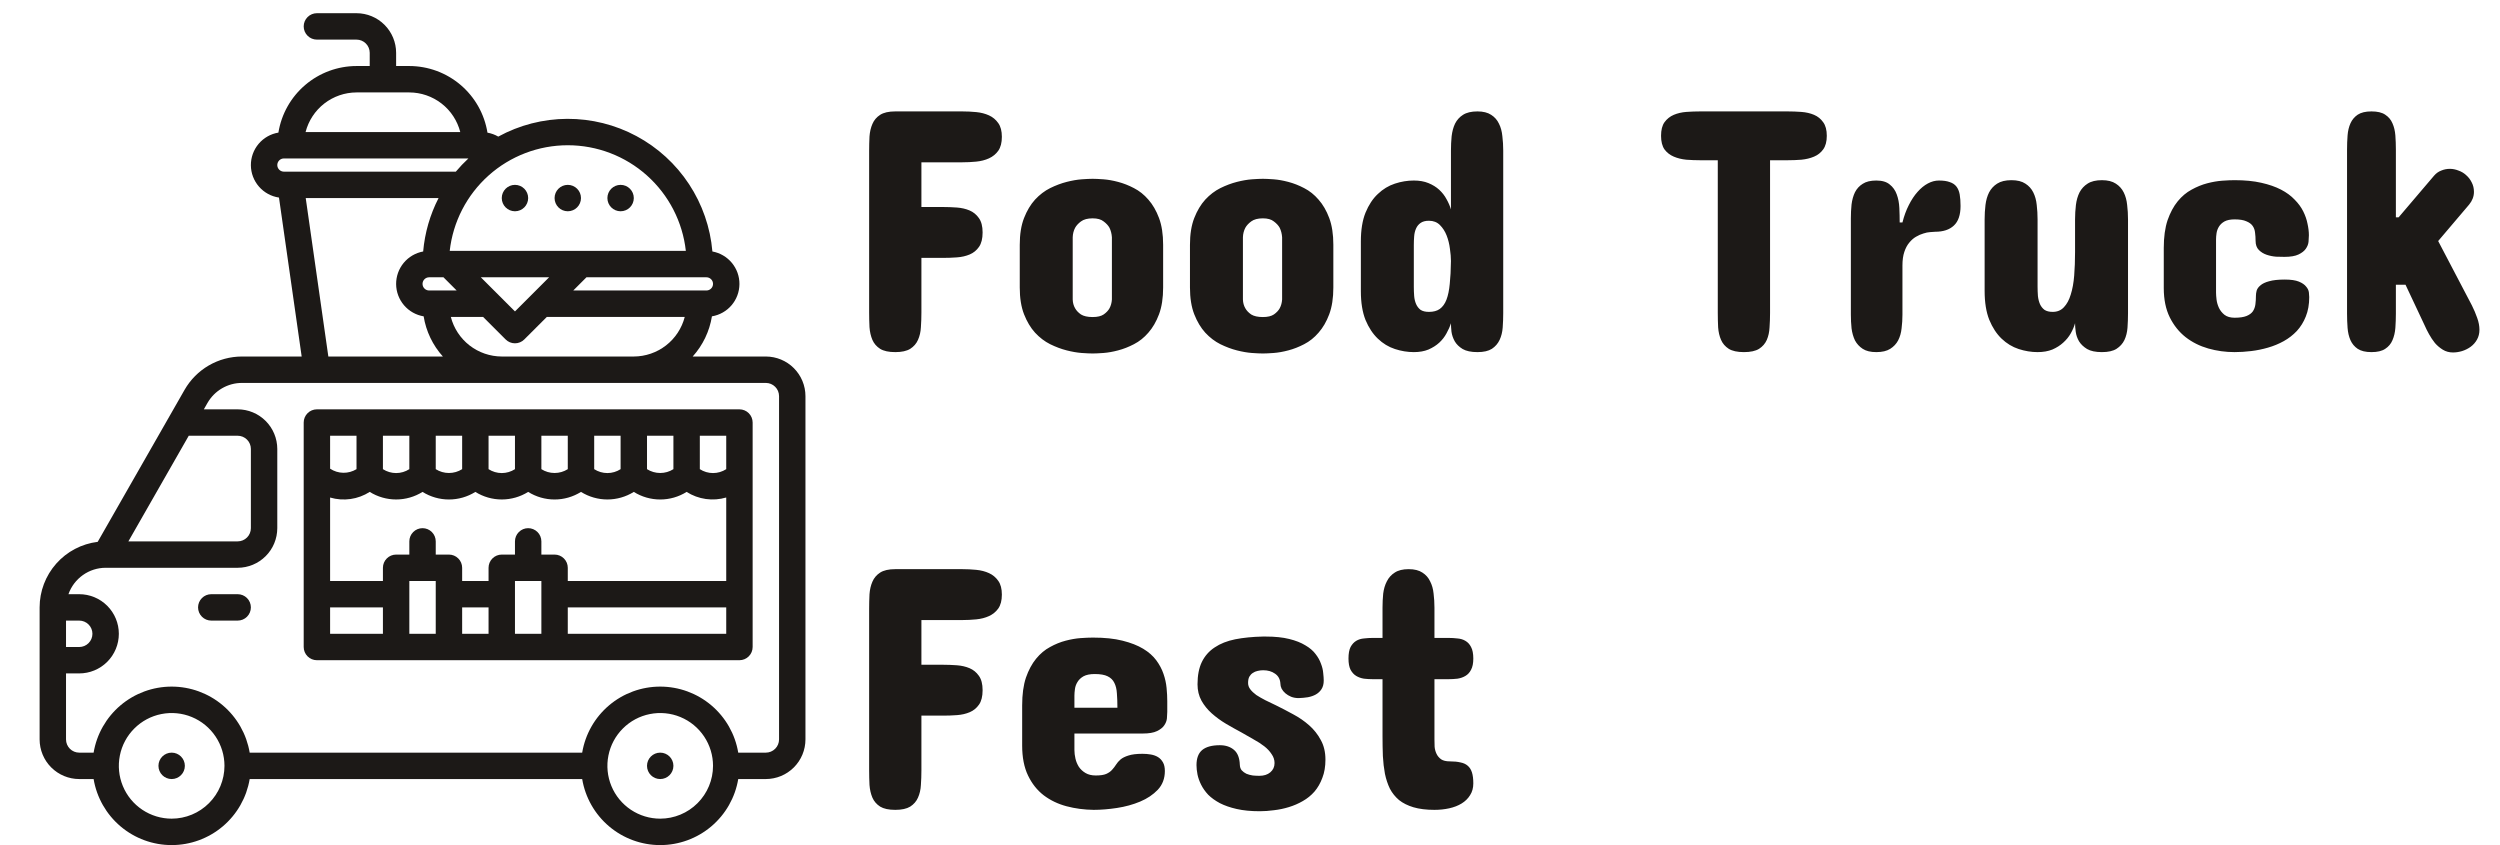 <svg width="142" height="48" viewBox="0 0 142 48" fill="none" xmlns="http://www.w3.org/2000/svg">
<g clip-path="url(#clip0_6_43)">
<path d="M43.5 20.25H39.345C39.921 19.61 40.3 18.818 40.438 17.968C40.872 17.896 41.267 17.673 41.553 17.338C41.839 17.003 41.997 16.578 42 16.138C42.004 15.697 41.851 15.27 41.57 14.931C41.289 14.592 40.897 14.363 40.464 14.284C40.347 12.919 39.891 11.605 39.137 10.46C38.384 9.315 37.357 8.377 36.149 7.729C34.942 7.081 33.592 6.745 32.221 6.75C30.851 6.755 29.504 7.102 28.301 7.759C28.112 7.649 27.904 7.573 27.688 7.535C27.518 6.48 26.978 5.52 26.165 4.827C25.352 4.133 24.319 3.752 23.25 3.75H22.5V3C22.499 2.403 22.262 1.832 21.84 1.41C21.419 0.988 20.846 0.751 20.25 0.75H18C17.801 0.75 17.61 0.829 17.47 0.97C17.329 1.11 17.25 1.301 17.25 1.5C17.25 1.699 17.329 1.89 17.47 2.03C17.61 2.171 17.801 2.25 18 2.25H20.25C20.449 2.25 20.639 2.329 20.78 2.47C20.921 2.611 21 2.801 21 3V3.75H20.25C19.182 3.752 18.15 4.133 17.337 4.826C16.524 5.519 15.984 6.477 15.813 7.532C15.374 7.604 14.975 7.832 14.688 8.172C14.402 8.513 14.246 8.945 14.25 9.391C14.254 9.836 14.417 10.265 14.71 10.601C15.002 10.937 15.405 11.157 15.846 11.222L17.135 20.25H13.741C13.08 20.251 12.431 20.426 11.859 20.758C11.288 21.09 10.814 21.567 10.485 22.14L5.549 30.777C4.64 30.888 3.802 31.328 3.195 32.014C2.587 32.7 2.251 33.584 2.25 34.5V42C2.251 42.596 2.488 43.169 2.91 43.59C3.332 44.012 3.903 44.249 4.5 44.25H5.317C5.493 45.298 6.035 46.251 6.847 46.938C7.658 47.624 8.687 48.001 9.75 48.001C10.813 48.001 11.842 47.624 12.653 46.938C13.465 46.251 14.007 45.298 14.182 44.25H33.068C33.243 45.298 33.785 46.251 34.597 46.938C35.408 47.624 36.437 48.001 37.5 48.001C38.563 48.001 39.592 47.624 40.403 46.938C41.215 46.251 41.757 45.298 41.932 44.25H43.5C44.096 44.249 44.669 44.012 45.09 43.59C45.512 43.169 45.749 42.596 45.75 42V22.5C45.749 21.904 45.512 21.332 45.09 20.91C44.669 20.488 44.096 20.251 43.5 20.25ZM25.607 18H27.439L28.72 19.28C28.789 19.35 28.872 19.405 28.963 19.443C29.054 19.481 29.151 19.5 29.25 19.5C29.349 19.5 29.446 19.481 29.537 19.443C29.628 19.405 29.711 19.35 29.78 19.28L31.061 18H38.894C38.728 18.642 38.355 19.212 37.831 19.619C37.307 20.026 36.663 20.248 36 20.25H28.5C27.837 20.248 27.193 20.026 26.669 19.619C26.145 19.212 25.772 18.642 25.607 18ZM24.375 15.75H25.189L25.939 16.5H24.375C24.276 16.5 24.18 16.46 24.11 16.39C24.04 16.32 24 16.224 24 16.125C24 16.026 24.04 15.93 24.11 15.86C24.18 15.79 24.276 15.75 24.375 15.75ZM29.25 17.689L27.311 15.75H31.189L29.25 17.689ZM40.125 16.5H32.561L33.311 15.75H40.125C40.224 15.75 40.32 15.79 40.39 15.86C40.461 15.93 40.5 16.026 40.5 16.125C40.5 16.224 40.461 16.32 40.39 16.39C40.32 16.46 40.224 16.5 40.125 16.5ZM38.956 14.25H25.544C25.728 12.6 26.514 11.076 27.751 9.969C28.988 8.862 30.59 8.25 32.25 8.25C33.91 8.25 35.512 8.862 36.749 9.969C37.986 11.076 38.772 12.6 38.956 14.25ZM20.25 5.25H23.25C23.913 5.252 24.557 5.474 25.081 5.881C25.605 6.288 25.978 6.858 26.143 7.5H17.357C17.522 6.858 17.896 6.288 18.419 5.881C18.943 5.474 19.587 5.252 20.25 5.25ZM16.125 9H26.605C26.352 9.235 26.113 9.485 25.891 9.75H16.125C16.026 9.75 15.93 9.71 15.86 9.64C15.79 9.57 15.75 9.474 15.75 9.375C15.75 9.276 15.79 9.18 15.86 9.11C15.93 9.04 16.026 9 16.125 9ZM17.365 11.25H24.911C24.425 12.195 24.128 13.226 24.036 14.284C23.603 14.363 23.211 14.592 22.93 14.931C22.649 15.27 22.497 15.697 22.5 16.138C22.503 16.578 22.662 17.003 22.948 17.338C23.234 17.673 23.628 17.896 24.063 17.968C24.2 18.818 24.58 19.61 25.155 20.25H18.65L17.365 11.25ZM10.721 24.75H13.5C13.699 24.75 13.889 24.829 14.03 24.97C14.171 25.111 14.25 25.301 14.25 25.5V30C14.25 30.199 14.171 30.39 14.03 30.53C13.889 30.671 13.699 30.75 13.5 30.75H7.292L10.721 24.75ZM4.5 35.25C4.699 35.25 4.89 35.329 5.03 35.47C5.171 35.61 5.25 35.801 5.25 36C5.25 36.199 5.171 36.39 5.03 36.53C4.89 36.671 4.699 36.75 4.5 36.75H3.75V35.25H4.5ZM9.75 46.5C9.157 46.5 8.577 46.324 8.083 45.994C7.59 45.665 7.205 45.196 6.978 44.648C6.751 44.1 6.692 43.497 6.808 42.915C6.923 42.333 7.209 41.798 7.629 41.379C8.048 40.959 8.583 40.673 9.165 40.558C9.747 40.442 10.35 40.501 10.898 40.728C11.446 40.955 11.915 41.34 12.244 41.833C12.574 42.327 12.75 42.907 12.75 43.5C12.749 44.295 12.433 45.058 11.87 45.62C11.308 46.183 10.545 46.499 9.75 46.5ZM37.5 46.5C36.907 46.5 36.327 46.324 35.833 45.994C35.34 45.665 34.955 45.196 34.728 44.648C34.501 44.1 34.442 43.497 34.558 42.915C34.673 42.333 34.959 41.798 35.379 41.379C35.798 40.959 36.333 40.673 36.915 40.558C37.497 40.442 38.1 40.501 38.648 40.728C39.196 40.955 39.665 41.34 39.994 41.833C40.324 42.327 40.5 42.907 40.5 43.5C40.499 44.295 40.183 45.058 39.62 45.62C39.058 46.183 38.295 46.499 37.5 46.5ZM44.25 42C44.25 42.199 44.171 42.389 44.03 42.53C43.889 42.671 43.699 42.75 43.5 42.75H41.932C41.757 41.702 41.215 40.749 40.403 40.062C39.592 39.376 38.563 38.999 37.5 38.999C36.437 38.999 35.408 39.376 34.597 40.062C33.785 40.749 33.243 41.702 33.068 42.75H14.182C14.007 41.702 13.465 40.749 12.653 40.062C11.842 39.376 10.813 38.999 9.75 38.999C8.687 38.999 7.658 39.376 6.847 40.062C6.035 40.749 5.493 41.702 5.317 42.75H4.5C4.301 42.75 4.111 42.671 3.97 42.53C3.829 42.389 3.75 42.199 3.75 42V38.25H4.5C5.097 38.25 5.669 38.013 6.091 37.591C6.513 37.169 6.75 36.597 6.75 36C6.75 35.403 6.513 34.831 6.091 34.409C5.669 33.987 5.097 33.75 4.5 33.75H3.888C4.042 33.313 4.328 32.934 4.706 32.665C5.084 32.396 5.536 32.251 6 32.25H13.5C14.097 32.249 14.668 32.012 15.09 31.59C15.512 31.169 15.749 30.596 15.75 30V25.5C15.749 24.904 15.512 24.332 15.09 23.91C14.668 23.488 14.097 23.251 13.5 23.25H11.578L11.787 22.884C11.985 22.54 12.269 22.254 12.612 22.055C12.955 21.856 13.344 21.75 13.741 21.75H43.5C43.699 21.75 43.889 21.829 44.03 21.97C44.171 22.11 44.25 22.301 44.25 22.5V42Z" fill="#1C1917"/>
<path d="M9.75 44.25C10.164 44.25 10.5 43.914 10.5 43.5C10.5 43.086 10.164 42.75 9.75 42.75C9.336 42.75 9 43.086 9 43.5C9 43.914 9.336 44.25 9.75 44.25Z" fill="#1C1917"/>
<path d="M13.5 33.75H12C11.801 33.75 11.61 33.829 11.47 33.97C11.329 34.11 11.25 34.301 11.25 34.5C11.25 34.699 11.329 34.89 11.47 35.03C11.61 35.171 11.801 35.25 12 35.25H13.5C13.699 35.25 13.89 35.171 14.03 35.03C14.171 34.89 14.25 34.699 14.25 34.5C14.25 34.301 14.171 34.11 14.03 33.97C13.89 33.829 13.699 33.75 13.5 33.75Z" fill="#1C1917"/>
<path d="M42 23.25H18C17.801 23.25 17.61 23.329 17.47 23.47C17.329 23.61 17.25 23.801 17.25 24V36.75C17.25 36.949 17.329 37.14 17.47 37.28C17.61 37.421 17.801 37.5 18 37.5H42C42.199 37.5 42.39 37.421 42.53 37.28C42.671 37.14 42.75 36.949 42.75 36.75V24C42.75 23.801 42.671 23.61 42.53 23.47C42.39 23.329 42.199 23.25 42 23.25ZM41.25 26.648C41.027 26.793 40.766 26.87 40.5 26.87C40.234 26.87 39.973 26.793 39.75 26.648V24.75H41.25V26.648ZM35.25 26.648C35.027 26.793 34.766 26.87 34.5 26.87C34.234 26.87 33.973 26.793 33.75 26.648V24.75H35.25V26.648ZM29.25 26.648C29.027 26.793 28.766 26.87 28.5 26.87C28.234 26.87 27.973 26.793 27.75 26.648V24.75H29.25V26.648ZM23.25 26.648C23.027 26.793 22.766 26.87 22.5 26.87C22.234 26.87 21.973 26.793 21.75 26.648V24.75H23.25V26.648ZM24.75 24.75H26.25V26.648C26.026 26.791 25.766 26.866 25.5 26.866C25.234 26.866 24.974 26.791 24.75 26.648V24.75ZM30.75 24.75H32.25V26.648C32.026 26.791 31.766 26.866 31.5 26.866C31.234 26.866 30.974 26.791 30.75 26.648V24.75ZM36.75 24.75H38.25V26.648C38.026 26.791 37.766 26.866 37.5 26.866C37.234 26.866 36.974 26.791 36.75 26.648V24.75ZM20.25 24.75V26.648C20.023 26.787 19.762 26.859 19.496 26.854C19.23 26.849 18.971 26.768 18.75 26.621V24.75H20.25ZM18.75 34.5H21.75V36H18.75V34.5ZM24.75 36H23.25V33H24.75V36ZM26.25 34.5H27.75V36H26.25V34.5ZM30.75 36H29.25V33H30.75V36ZM30.75 31.5V30.75C30.75 30.551 30.671 30.36 30.53 30.22C30.39 30.079 30.199 30 30 30C29.801 30 29.61 30.079 29.47 30.22C29.329 30.36 29.25 30.551 29.25 30.75V31.5H28.5C28.301 31.5 28.11 31.579 27.97 31.72C27.829 31.86 27.75 32.051 27.75 32.25V33H26.25V32.25C26.25 32.051 26.171 31.86 26.03 31.72C25.89 31.579 25.699 31.5 25.5 31.5H24.75V30.75C24.75 30.551 24.671 30.36 24.53 30.22C24.39 30.079 24.199 30 24 30C23.801 30 23.61 30.079 23.47 30.22C23.329 30.36 23.25 30.551 23.25 30.75V31.5H22.5C22.301 31.5 22.11 31.579 21.97 31.72C21.829 31.86 21.75 32.051 21.75 32.25V33H18.75V28.26C19.126 28.371 19.522 28.399 19.91 28.344C20.298 28.289 20.67 28.151 21 27.94C21.45 28.221 21.97 28.37 22.5 28.37C23.031 28.37 23.551 28.221 24 27.94C24.45 28.222 24.97 28.371 25.5 28.371C26.031 28.371 26.551 28.222 27 27.94C27.45 28.221 27.97 28.37 28.5 28.37C29.03 28.37 29.55 28.221 30 27.94C30.45 28.222 30.97 28.371 31.5 28.371C32.031 28.371 32.55 28.222 33 27.94C33.45 28.221 33.97 28.37 34.5 28.37C35.031 28.37 35.55 28.221 36 27.94C36.45 28.222 36.969 28.371 37.5 28.371C38.031 28.371 38.55 28.222 39 27.94C39.331 28.151 39.702 28.288 40.091 28.343C40.479 28.398 40.874 28.369 41.25 28.258V33H32.25V32.25C32.25 32.051 32.171 31.86 32.03 31.72C31.89 31.579 31.699 31.5 31.5 31.5H30.75ZM41.25 36H32.25V34.5H41.25V36Z" fill="#1C1917"/>
<path d="M37.5 44.25C37.914 44.25 38.25 43.914 38.25 43.5C38.25 43.086 37.914 42.75 37.5 42.75C37.086 42.75 36.75 43.086 36.75 43.5C36.75 43.914 37.086 44.25 37.5 44.25Z" fill="#1C1917"/>
<path d="M29.25 12C29.664 12 30 11.664 30 11.25C30 10.836 29.664 10.5 29.25 10.5C28.836 10.5 28.5 10.836 28.5 11.25C28.5 11.664 28.836 12 29.25 12Z" fill="#1C1917"/>
<path d="M35.25 12C35.664 12 36 11.664 36 11.25C36 10.836 35.664 10.5 35.25 10.5C34.836 10.5 34.5 10.836 34.5 11.25C34.5 11.664 34.836 12 35.25 12Z" fill="#1C1917"/>
<path d="M32.25 12C32.664 12 33 11.664 33 11.25C33 10.836 32.664 10.5 32.25 10.5C31.836 10.5 31.5 10.836 31.5 11.25C31.5 11.664 31.836 12 32.25 12Z" fill="#1C1917"/>
</g>
<path d="M54.66 6.328C54.921 6.328 55.184 6.341 55.451 6.367C55.718 6.393 55.959 6.455 56.174 6.553C56.389 6.65 56.565 6.797 56.701 6.992C56.838 7.181 56.906 7.441 56.906 7.773C56.906 8.105 56.838 8.369 56.701 8.564C56.565 8.753 56.389 8.896 56.174 8.994C55.959 9.092 55.718 9.154 55.451 9.18C55.184 9.206 54.921 9.219 54.66 9.219H52.336V11.758H53.566C53.82 11.758 54.081 11.768 54.348 11.787C54.615 11.807 54.855 11.862 55.07 11.953C55.285 12.044 55.461 12.188 55.598 12.383C55.741 12.578 55.812 12.852 55.812 13.203C55.812 13.555 55.744 13.828 55.607 14.023C55.471 14.219 55.295 14.362 55.08 14.453C54.865 14.544 54.624 14.6 54.357 14.619C54.09 14.639 53.827 14.648 53.566 14.648H52.336V17.754C52.336 18.04 52.326 18.317 52.307 18.584C52.294 18.851 52.238 19.092 52.141 19.307C52.05 19.515 51.903 19.684 51.701 19.814C51.499 19.938 51.216 20 50.852 20C50.48 20 50.194 19.938 49.992 19.814C49.79 19.684 49.644 19.515 49.553 19.307C49.462 19.092 49.406 18.851 49.387 18.584C49.374 18.317 49.367 18.04 49.367 17.754V8.574C49.367 8.294 49.374 8.021 49.387 7.754C49.406 7.487 49.462 7.249 49.553 7.041C49.644 6.826 49.79 6.654 49.992 6.523C50.194 6.393 50.48 6.328 50.852 6.328H54.66ZM57.922 13.906C57.922 13.307 58.003 12.8 58.166 12.383C58.329 11.966 58.537 11.618 58.791 11.338C59.051 11.058 59.338 10.84 59.65 10.684C59.969 10.527 60.282 10.41 60.588 10.332C60.894 10.254 61.177 10.205 61.438 10.185C61.704 10.166 61.913 10.156 62.062 10.156C62.212 10.156 62.417 10.166 62.678 10.185C62.938 10.205 63.215 10.254 63.508 10.332C63.807 10.41 64.107 10.527 64.406 10.684C64.712 10.84 64.986 11.058 65.227 11.338C65.474 11.618 65.676 11.966 65.832 12.383C65.988 12.8 66.066 13.307 66.066 13.906V16.328C66.066 16.927 65.988 17.435 65.832 17.852C65.676 18.268 65.474 18.616 65.227 18.896C64.986 19.176 64.712 19.395 64.406 19.551C64.107 19.707 63.807 19.824 63.508 19.902C63.215 19.98 62.938 20.029 62.678 20.049C62.417 20.068 62.212 20.078 62.062 20.078C61.913 20.078 61.704 20.068 61.438 20.049C61.177 20.029 60.894 19.98 60.588 19.902C60.282 19.824 59.969 19.707 59.65 19.551C59.338 19.395 59.051 19.176 58.791 18.896C58.537 18.616 58.329 18.268 58.166 17.852C58.003 17.435 57.922 16.927 57.922 16.328V13.906ZM60.93 17.012C60.936 17.201 60.982 17.366 61.066 17.51C61.138 17.64 61.249 17.757 61.398 17.861C61.555 17.959 61.776 18.008 62.062 18.008C62.336 18.008 62.544 17.959 62.688 17.861C62.837 17.757 62.948 17.64 63.02 17.51C63.098 17.366 63.143 17.201 63.156 17.012V13.477C63.143 13.281 63.098 13.102 63.02 12.94C62.948 12.809 62.837 12.689 62.688 12.578C62.544 12.461 62.336 12.402 62.062 12.402C61.776 12.402 61.555 12.461 61.398 12.578C61.249 12.689 61.138 12.809 61.066 12.94C60.982 13.102 60.936 13.281 60.93 13.477V17.012ZM67.59 13.906C67.59 13.307 67.671 12.8 67.834 12.383C67.997 11.966 68.205 11.618 68.459 11.338C68.719 11.058 69.006 10.84 69.318 10.684C69.637 10.527 69.95 10.41 70.256 10.332C70.562 10.254 70.845 10.205 71.106 10.185C71.372 10.166 71.581 10.156 71.731 10.156C71.88 10.156 72.085 10.166 72.346 10.185C72.606 10.205 72.883 10.254 73.176 10.332C73.475 10.41 73.775 10.527 74.074 10.684C74.38 10.84 74.654 11.058 74.894 11.338C75.142 11.618 75.344 11.966 75.5 12.383C75.656 12.8 75.734 13.307 75.734 13.906V16.328C75.734 16.927 75.656 17.435 75.5 17.852C75.344 18.268 75.142 18.616 74.894 18.896C74.654 19.176 74.38 19.395 74.074 19.551C73.775 19.707 73.475 19.824 73.176 19.902C72.883 19.98 72.606 20.029 72.346 20.049C72.085 20.068 71.88 20.078 71.731 20.078C71.581 20.078 71.372 20.068 71.106 20.049C70.845 20.029 70.562 19.98 70.256 19.902C69.95 19.824 69.637 19.707 69.318 19.551C69.006 19.395 68.719 19.176 68.459 18.896C68.205 18.616 67.997 18.268 67.834 17.852C67.671 17.435 67.59 16.927 67.59 16.328V13.906ZM70.598 17.012C70.604 17.201 70.65 17.366 70.734 17.51C70.806 17.64 70.917 17.757 71.066 17.861C71.223 17.959 71.444 18.008 71.731 18.008C72.004 18.008 72.212 17.959 72.356 17.861C72.505 17.757 72.616 17.64 72.688 17.51C72.766 17.366 72.811 17.201 72.824 17.012V13.477C72.811 13.281 72.766 13.102 72.688 12.94C72.616 12.809 72.505 12.689 72.356 12.578C72.212 12.461 72.004 12.402 71.731 12.402C71.444 12.402 71.223 12.461 71.066 12.578C70.917 12.689 70.806 12.809 70.734 12.94C70.65 13.102 70.604 13.281 70.598 13.477V17.012ZM85.383 17.793C85.383 18.066 85.373 18.337 85.353 18.604C85.334 18.864 85.275 19.098 85.178 19.307C85.08 19.515 84.934 19.684 84.738 19.814C84.543 19.938 84.269 20 83.918 20C83.56 20 83.28 19.941 83.078 19.824C82.876 19.701 82.727 19.554 82.629 19.385C82.531 19.209 82.469 19.027 82.443 18.838C82.424 18.649 82.414 18.49 82.414 18.359C82.356 18.548 82.271 18.74 82.16 18.936C82.056 19.131 81.919 19.307 81.75 19.463C81.581 19.619 81.376 19.749 81.135 19.854C80.9 19.951 80.624 20 80.305 20C79.947 20 79.588 19.941 79.231 19.824C78.872 19.707 78.55 19.512 78.264 19.238C77.977 18.965 77.743 18.61 77.561 18.174C77.385 17.731 77.297 17.188 77.297 16.543V13.711C77.297 13.06 77.385 12.516 77.561 12.08C77.743 11.637 77.977 11.283 78.264 11.016C78.55 10.742 78.872 10.547 79.231 10.43C79.588 10.312 79.947 10.254 80.305 10.254C80.624 10.254 80.9 10.303 81.135 10.4C81.376 10.498 81.581 10.625 81.75 10.781C81.919 10.938 82.056 11.113 82.16 11.309C82.271 11.504 82.356 11.699 82.414 11.895V8.555C82.414 8.275 82.427 8.001 82.453 7.734C82.486 7.461 82.551 7.223 82.648 7.021C82.753 6.813 82.902 6.647 83.098 6.523C83.299 6.393 83.573 6.328 83.918 6.328C84.243 6.328 84.504 6.393 84.699 6.523C84.894 6.647 85.041 6.813 85.139 7.021C85.243 7.223 85.308 7.461 85.334 7.734C85.367 8.001 85.383 8.275 85.383 8.555V17.793ZM80.305 16.289C80.305 16.465 80.311 16.637 80.324 16.807C80.337 16.976 80.373 17.129 80.432 17.266C80.49 17.402 80.575 17.513 80.686 17.598C80.803 17.676 80.962 17.715 81.164 17.715C81.418 17.715 81.623 17.66 81.779 17.549C81.942 17.432 82.069 17.256 82.16 17.021C82.251 16.781 82.313 16.481 82.346 16.123C82.385 15.758 82.408 15.325 82.414 14.824C82.414 14.622 82.394 14.391 82.356 14.131C82.323 13.864 82.261 13.613 82.17 13.379C82.079 13.145 81.952 12.946 81.789 12.783C81.626 12.62 81.418 12.539 81.164 12.539C80.962 12.539 80.803 12.581 80.686 12.666C80.575 12.744 80.49 12.848 80.432 12.979C80.373 13.109 80.337 13.258 80.324 13.428C80.311 13.591 80.305 13.757 80.305 13.926V16.289ZM101.535 6.328C101.796 6.328 102.056 6.338 102.316 6.357C102.583 6.377 102.824 6.432 103.039 6.523C103.254 6.615 103.426 6.755 103.557 6.943C103.693 7.126 103.762 7.383 103.762 7.715C103.762 8.04 103.693 8.298 103.557 8.486C103.426 8.669 103.254 8.805 103.039 8.896C102.824 8.988 102.583 9.046 102.316 9.072C102.056 9.092 101.796 9.102 101.535 9.102H100.539V17.773C100.539 18.053 100.529 18.327 100.51 18.594C100.497 18.861 100.445 19.098 100.354 19.307C100.262 19.515 100.116 19.684 99.914 19.814C99.712 19.938 99.426 20 99.055 20C98.684 20 98.397 19.938 98.195 19.814C97.993 19.684 97.847 19.515 97.756 19.307C97.665 19.098 97.609 18.861 97.59 18.594C97.577 18.327 97.57 18.053 97.57 17.773V9.102H96.574C96.314 9.102 96.05 9.092 95.783 9.072C95.523 9.046 95.285 8.988 95.07 8.896C94.856 8.805 94.68 8.669 94.543 8.486C94.413 8.298 94.348 8.04 94.348 7.715C94.348 7.383 94.413 7.126 94.543 6.943C94.68 6.755 94.856 6.615 95.07 6.523C95.285 6.432 95.523 6.377 95.783 6.357C96.05 6.338 96.314 6.328 96.574 6.328H101.535ZM111.359 11.699C111.359 12.207 111.232 12.578 110.979 12.812C110.731 13.047 110.376 13.164 109.914 13.164C109.849 13.164 109.755 13.171 109.631 13.184C109.514 13.19 109.387 13.216 109.25 13.262C109.113 13.301 108.973 13.363 108.83 13.447C108.693 13.525 108.566 13.636 108.449 13.779C108.332 13.916 108.238 14.092 108.166 14.307C108.094 14.521 108.059 14.779 108.059 15.078V17.871C108.059 18.138 108.042 18.398 108.01 18.652C107.984 18.906 107.919 19.134 107.814 19.336C107.71 19.531 107.561 19.691 107.365 19.814C107.17 19.938 106.906 20 106.574 20C106.249 20 105.992 19.938 105.803 19.814C105.614 19.691 105.467 19.531 105.363 19.336C105.266 19.134 105.201 18.906 105.168 18.652C105.142 18.398 105.129 18.138 105.129 17.871V12.402C105.129 12.129 105.142 11.865 105.168 11.611C105.201 11.351 105.266 11.12 105.363 10.918C105.467 10.716 105.614 10.557 105.803 10.44C105.992 10.316 106.249 10.254 106.574 10.254C106.906 10.254 107.16 10.329 107.336 10.479C107.518 10.622 107.652 10.81 107.736 11.045C107.821 11.273 107.87 11.53 107.883 11.816C107.896 12.096 107.902 12.37 107.902 12.637H108.059C108.15 12.272 108.27 11.943 108.42 11.65C108.57 11.351 108.736 11.1 108.918 10.898C109.1 10.69 109.296 10.531 109.504 10.42C109.712 10.309 109.921 10.254 110.129 10.254C110.383 10.254 110.588 10.283 110.744 10.342C110.907 10.394 111.034 10.479 111.125 10.596C111.216 10.713 111.278 10.863 111.311 11.045C111.343 11.227 111.359 11.445 111.359 11.699ZM112.727 12.461C112.727 12.181 112.743 11.908 112.775 11.641C112.808 11.374 112.876 11.136 112.98 10.928C113.091 10.719 113.244 10.553 113.439 10.43C113.641 10.3 113.911 10.234 114.25 10.234C114.582 10.234 114.846 10.3 115.041 10.43C115.236 10.553 115.386 10.719 115.49 10.928C115.594 11.136 115.66 11.374 115.686 11.641C115.718 11.908 115.734 12.181 115.734 12.461V16.27C115.734 16.458 115.741 16.641 115.754 16.816C115.773 16.986 115.812 17.139 115.871 17.275C115.93 17.406 116.014 17.513 116.125 17.598C116.242 17.676 116.398 17.715 116.594 17.715C116.854 17.715 117.066 17.627 117.229 17.451C117.398 17.275 117.528 17.035 117.619 16.729C117.717 16.422 117.782 16.064 117.814 15.654C117.847 15.238 117.863 14.792 117.863 14.316V12.461C117.863 12.181 117.88 11.908 117.912 11.641C117.945 11.374 118.013 11.136 118.117 10.928C118.228 10.719 118.381 10.553 118.576 10.43C118.778 10.3 119.048 10.234 119.387 10.234C119.719 10.234 119.982 10.3 120.178 10.43C120.373 10.553 120.523 10.719 120.627 10.928C120.731 11.136 120.796 11.374 120.822 11.641C120.855 11.908 120.871 12.181 120.871 12.461V17.793C120.871 18.073 120.861 18.346 120.842 18.613C120.822 18.874 120.764 19.108 120.666 19.316C120.568 19.518 120.419 19.684 120.217 19.814C120.021 19.938 119.745 20 119.387 20C119.029 20 118.749 19.941 118.547 19.824C118.345 19.701 118.192 19.554 118.088 19.385C117.99 19.215 117.928 19.037 117.902 18.848C117.876 18.659 117.863 18.496 117.863 18.359C117.811 18.548 117.73 18.74 117.619 18.936C117.508 19.131 117.365 19.307 117.189 19.463C117.02 19.619 116.815 19.749 116.574 19.854C116.333 19.951 116.053 20 115.734 20C115.376 20 115.018 19.941 114.66 19.824C114.302 19.707 113.98 19.512 113.693 19.238C113.407 18.965 113.173 18.607 112.99 18.164C112.814 17.721 112.727 17.174 112.727 16.523V12.461ZM125.871 16.621C125.871 16.725 125.881 16.859 125.9 17.021C125.92 17.178 125.965 17.334 126.037 17.49C126.109 17.64 126.213 17.77 126.35 17.881C126.493 17.991 126.685 18.047 126.926 18.047C127.212 18.047 127.437 18.014 127.6 17.949C127.762 17.884 127.883 17.796 127.961 17.686C128.039 17.568 128.088 17.435 128.107 17.285C128.127 17.129 128.137 16.966 128.137 16.797C128.137 16.712 128.15 16.618 128.176 16.514C128.208 16.403 128.28 16.302 128.391 16.211C128.501 16.113 128.664 16.035 128.879 15.977C129.1 15.912 129.4 15.879 129.777 15.879C130.122 15.879 130.389 15.918 130.578 15.996C130.767 16.074 130.904 16.169 130.988 16.279C131.079 16.384 131.132 16.494 131.145 16.611C131.158 16.722 131.164 16.81 131.164 16.875C131.164 17.292 131.099 17.66 130.969 17.979C130.845 18.291 130.676 18.564 130.461 18.799C130.246 19.027 129.999 19.219 129.719 19.375C129.439 19.531 129.139 19.655 128.82 19.746C128.508 19.837 128.189 19.902 127.863 19.941C127.538 19.98 127.225 20 126.926 20C126.411 20 125.913 19.932 125.432 19.795C124.95 19.658 124.52 19.443 124.143 19.15C123.771 18.857 123.472 18.483 123.244 18.027C123.016 17.565 122.902 17.012 122.902 16.367V14.082C122.902 13.463 122.974 12.94 123.117 12.51C123.267 12.08 123.459 11.722 123.693 11.435C123.928 11.149 124.191 10.928 124.484 10.771C124.777 10.609 125.074 10.488 125.373 10.41C125.673 10.332 125.956 10.283 126.223 10.264C126.496 10.244 126.73 10.234 126.926 10.234C127.505 10.234 128.01 10.283 128.439 10.381C128.876 10.479 129.25 10.609 129.562 10.771C129.875 10.934 130.132 11.123 130.334 11.338C130.542 11.546 130.705 11.768 130.822 12.002C130.939 12.236 131.021 12.471 131.066 12.705C131.118 12.94 131.145 13.158 131.145 13.359C131.145 13.463 131.138 13.587 131.125 13.73C131.112 13.867 131.06 14.001 130.969 14.131C130.884 14.255 130.747 14.362 130.559 14.453C130.37 14.544 130.103 14.59 129.758 14.59C129.634 14.59 129.478 14.587 129.289 14.58C129.107 14.567 128.928 14.531 128.752 14.473C128.576 14.414 128.426 14.323 128.303 14.199C128.179 14.075 128.117 13.9 128.117 13.672C128.117 13.516 128.107 13.366 128.088 13.223C128.075 13.073 128.029 12.943 127.951 12.832C127.873 12.721 127.753 12.633 127.59 12.568C127.434 12.497 127.212 12.461 126.926 12.461C126.685 12.461 126.493 12.5 126.35 12.578C126.213 12.656 126.109 12.754 126.037 12.871C125.965 12.988 125.92 13.112 125.9 13.242C125.881 13.372 125.871 13.49 125.871 13.594V16.621ZM133.312 8.496C133.312 8.223 133.322 7.956 133.342 7.695C133.361 7.435 133.417 7.204 133.508 7.002C133.599 6.8 133.736 6.637 133.918 6.514C134.107 6.39 134.367 6.328 134.699 6.328C135.038 6.328 135.298 6.39 135.48 6.514C135.669 6.637 135.806 6.8 135.891 7.002C135.982 7.204 136.037 7.435 136.057 7.695C136.076 7.956 136.086 8.223 136.086 8.496V12.344H136.242L138.254 9.98C138.371 9.844 138.508 9.746 138.664 9.688C138.82 9.622 138.983 9.59 139.152 9.59C139.315 9.59 139.478 9.622 139.641 9.688C139.81 9.746 139.956 9.834 140.08 9.951C140.21 10.062 140.314 10.199 140.393 10.361C140.477 10.518 140.52 10.697 140.52 10.898C140.52 11.159 140.428 11.4 140.246 11.621L138.488 13.691L140.402 17.344C140.52 17.578 140.62 17.816 140.705 18.057C140.79 18.291 140.832 18.516 140.832 18.73C140.832 18.939 140.786 19.124 140.695 19.287C140.604 19.45 140.484 19.587 140.334 19.697C140.191 19.801 140.028 19.883 139.846 19.941C139.67 19.994 139.497 20.02 139.328 20.02C139.113 20.02 138.921 19.967 138.752 19.863C138.583 19.759 138.433 19.632 138.303 19.482C138.179 19.326 138.068 19.16 137.971 18.984C137.873 18.809 137.792 18.646 137.727 18.496L136.633 16.172H136.086V17.812C136.086 18.086 136.076 18.356 136.057 18.623C136.037 18.884 135.982 19.118 135.891 19.326C135.806 19.528 135.669 19.691 135.48 19.814C135.298 19.938 135.038 20 134.699 20C134.367 20 134.107 19.938 133.918 19.814C133.736 19.691 133.599 19.528 133.508 19.326C133.417 19.118 133.361 18.884 133.342 18.623C133.322 18.356 133.312 18.086 133.312 17.812V8.496Z" fill="#1C1917"/>
<path d="M54.66 32.328C54.921 32.328 55.184 32.341 55.451 32.367C55.718 32.393 55.959 32.455 56.174 32.553C56.389 32.65 56.565 32.797 56.701 32.992C56.838 33.181 56.906 33.441 56.906 33.773C56.906 34.105 56.838 34.369 56.701 34.565C56.565 34.753 56.389 34.897 56.174 34.994C55.959 35.092 55.718 35.154 55.451 35.18C55.184 35.206 54.921 35.219 54.66 35.219H52.336V37.758H53.566C53.82 37.758 54.081 37.768 54.348 37.787C54.615 37.807 54.855 37.862 55.07 37.953C55.285 38.044 55.461 38.188 55.598 38.383C55.741 38.578 55.812 38.852 55.812 39.203C55.812 39.555 55.744 39.828 55.607 40.023C55.471 40.219 55.295 40.362 55.08 40.453C54.865 40.544 54.624 40.6 54.357 40.619C54.09 40.639 53.827 40.648 53.566 40.648H52.336V43.754C52.336 44.04 52.326 44.317 52.307 44.584C52.294 44.851 52.238 45.092 52.141 45.307C52.05 45.515 51.903 45.684 51.701 45.815C51.499 45.938 51.216 46 50.852 46C50.48 46 50.194 45.938 49.992 45.815C49.79 45.684 49.644 45.515 49.553 45.307C49.462 45.092 49.406 44.851 49.387 44.584C49.374 44.317 49.367 44.04 49.367 43.754V34.574C49.367 34.294 49.374 34.021 49.387 33.754C49.406 33.487 49.462 33.249 49.553 33.041C49.644 32.826 49.79 32.654 49.992 32.523C50.194 32.393 50.48 32.328 50.852 32.328H54.66ZM66.301 40.434C66.301 40.538 66.294 40.661 66.281 40.805C66.268 40.941 66.216 41.075 66.125 41.205C66.04 41.329 65.904 41.436 65.715 41.527C65.526 41.618 65.259 41.664 64.914 41.664H61.027V42.602C61.027 42.758 61.047 42.921 61.086 43.09C61.125 43.259 61.19 43.415 61.281 43.559C61.379 43.702 61.506 43.819 61.662 43.91C61.818 44.001 62.01 44.047 62.238 44.047C62.499 44.047 62.697 44.018 62.834 43.959C62.977 43.894 63.088 43.816 63.166 43.725C63.251 43.633 63.325 43.536 63.391 43.432C63.456 43.328 63.54 43.23 63.645 43.139C63.755 43.047 63.905 42.973 64.094 42.914C64.289 42.849 64.556 42.816 64.894 42.816C65.057 42.816 65.213 42.829 65.363 42.855C65.519 42.882 65.656 42.93 65.773 43.002C65.891 43.074 65.985 43.175 66.057 43.305C66.128 43.428 66.164 43.591 66.164 43.793C66.164 44.216 66.031 44.571 65.764 44.857C65.497 45.137 65.162 45.362 64.758 45.531C64.354 45.7 63.915 45.821 63.44 45.893C62.971 45.964 62.531 46 62.121 46C61.581 45.993 61.066 45.925 60.578 45.795C60.09 45.665 59.657 45.456 59.279 45.17C58.908 44.883 58.612 44.509 58.391 44.047C58.169 43.585 58.059 43.018 58.059 42.348V40.062C58.059 39.444 58.13 38.92 58.273 38.49C58.423 38.06 58.615 37.703 58.85 37.416C59.084 37.13 59.348 36.908 59.641 36.752C59.934 36.589 60.23 36.469 60.529 36.391C60.829 36.312 61.112 36.264 61.379 36.244C61.652 36.225 61.887 36.215 62.082 36.215C62.74 36.215 63.3 36.273 63.762 36.391C64.231 36.508 64.621 36.661 64.934 36.85C65.246 37.038 65.493 37.257 65.676 37.504C65.858 37.751 65.995 38.008 66.086 38.275C66.177 38.536 66.236 38.803 66.262 39.076C66.288 39.343 66.301 39.594 66.301 39.828V40.434ZM61.027 40.199H63.469C63.469 39.893 63.459 39.623 63.44 39.389C63.426 39.148 63.378 38.946 63.293 38.783C63.215 38.62 63.088 38.497 62.912 38.412C62.743 38.328 62.499 38.285 62.18 38.285C61.913 38.285 61.701 38.328 61.545 38.412C61.395 38.497 61.281 38.604 61.203 38.734C61.125 38.858 61.076 38.992 61.057 39.135C61.037 39.278 61.027 39.405 61.027 39.516V40.199ZM70.891 38.793C70.891 38.923 70.933 39.044 71.018 39.154C71.102 39.265 71.216 39.372 71.359 39.477C71.509 39.574 71.678 39.672 71.867 39.77C72.062 39.867 72.264 39.965 72.473 40.062C72.792 40.219 73.117 40.388 73.449 40.57C73.781 40.746 74.084 40.954 74.357 41.195C74.631 41.436 74.852 41.716 75.022 42.035C75.197 42.348 75.285 42.719 75.285 43.148C75.285 43.539 75.227 43.884 75.109 44.184C74.999 44.483 74.849 44.743 74.66 44.965C74.471 45.18 74.25 45.359 73.996 45.502C73.749 45.645 73.485 45.759 73.205 45.844C72.932 45.928 72.652 45.987 72.365 46.02C72.079 46.059 71.809 46.078 71.555 46.078C71.053 46.078 70.617 46.036 70.246 45.951C69.875 45.867 69.556 45.756 69.289 45.619C69.022 45.476 68.801 45.316 68.625 45.141C68.456 44.958 68.322 44.77 68.225 44.574C68.127 44.379 68.059 44.187 68.019 43.998C67.981 43.803 67.961 43.624 67.961 43.461C67.961 43.07 68.068 42.784 68.283 42.602C68.505 42.419 68.84 42.328 69.289 42.328C69.615 42.328 69.882 42.416 70.09 42.592C70.298 42.768 70.409 43.051 70.422 43.441C70.428 43.572 70.464 43.676 70.529 43.754C70.601 43.832 70.689 43.897 70.793 43.949C70.904 43.995 71.024 44.027 71.154 44.047C71.284 44.06 71.412 44.066 71.535 44.066C71.789 44.066 71.994 44.001 72.15 43.871C72.313 43.734 72.394 43.559 72.394 43.344C72.394 43.161 72.339 42.992 72.228 42.836C72.124 42.673 71.984 42.523 71.809 42.387C71.633 42.25 71.431 42.12 71.203 41.996C70.982 41.866 70.754 41.736 70.519 41.605C70.227 41.449 69.93 41.283 69.631 41.107C69.338 40.932 69.071 40.736 68.83 40.522C68.589 40.307 68.394 40.066 68.244 39.799C68.094 39.525 68.019 39.216 68.019 38.871C68.019 38.363 68.101 37.94 68.264 37.602C68.433 37.257 68.677 36.98 68.996 36.772C69.315 36.557 69.703 36.404 70.158 36.312C70.62 36.221 71.144 36.169 71.731 36.156H71.887C72.414 36.156 72.86 36.202 73.225 36.293C73.596 36.384 73.902 36.505 74.143 36.654C74.39 36.797 74.582 36.96 74.719 37.143C74.862 37.325 74.966 37.51 75.031 37.699C75.103 37.882 75.145 38.057 75.158 38.227C75.178 38.396 75.188 38.539 75.188 38.656C75.188 38.852 75.145 39.014 75.061 39.145C74.982 39.268 74.875 39.369 74.738 39.447C74.608 39.519 74.458 39.571 74.289 39.603C74.12 39.63 73.944 39.646 73.762 39.652C73.606 39.652 73.462 39.626 73.332 39.574C73.208 39.522 73.101 39.457 73.01 39.379C72.919 39.301 72.847 39.213 72.795 39.115C72.749 39.018 72.727 38.923 72.727 38.832C72.713 38.585 72.613 38.396 72.424 38.266C72.242 38.135 72.017 38.07 71.75 38.07C71.639 38.07 71.532 38.083 71.428 38.109C71.33 38.129 71.239 38.168 71.154 38.227C71.076 38.279 71.011 38.35 70.959 38.441C70.913 38.533 70.891 38.65 70.891 38.793ZM78.527 36.234V34.516C78.527 34.242 78.54 33.975 78.566 33.715C78.599 33.454 78.667 33.223 78.772 33.022C78.876 32.813 79.025 32.647 79.221 32.523C79.416 32.393 79.68 32.328 80.012 32.328C80.337 32.328 80.598 32.393 80.793 32.523C80.988 32.647 81.135 32.813 81.232 33.022C81.337 33.223 81.402 33.454 81.428 33.715C81.46 33.975 81.477 34.242 81.477 34.516V36.234H82.277C82.447 36.234 82.616 36.244 82.785 36.264C82.954 36.277 83.104 36.322 83.234 36.4C83.371 36.478 83.478 36.596 83.557 36.752C83.641 36.908 83.684 37.126 83.684 37.406C83.684 37.673 83.641 37.885 83.557 38.041C83.478 38.197 83.371 38.315 83.234 38.393C83.104 38.471 82.954 38.523 82.785 38.549C82.616 38.568 82.447 38.578 82.277 38.578H81.477V41.996C81.477 42.126 81.48 42.266 81.486 42.416C81.499 42.559 81.535 42.693 81.594 42.816C81.652 42.94 81.74 43.044 81.857 43.129C81.975 43.207 82.141 43.246 82.356 43.246C82.59 43.246 82.788 43.266 82.951 43.305C83.12 43.337 83.257 43.399 83.361 43.49C83.472 43.581 83.553 43.708 83.606 43.871C83.658 44.034 83.684 44.242 83.684 44.496C83.684 44.757 83.622 44.981 83.498 45.17C83.381 45.359 83.221 45.515 83.019 45.639C82.818 45.762 82.583 45.853 82.316 45.912C82.049 45.971 81.769 46 81.477 46C81.014 46 80.617 45.951 80.285 45.853C79.96 45.756 79.686 45.619 79.465 45.443C79.25 45.261 79.078 45.046 78.947 44.799C78.824 44.545 78.729 44.262 78.664 43.949C78.606 43.637 78.566 43.301 78.547 42.943C78.534 42.579 78.527 42.198 78.527 41.801V38.578H77.981C77.811 38.578 77.642 38.568 77.473 38.549C77.31 38.523 77.163 38.471 77.033 38.393C76.903 38.315 76.796 38.197 76.711 38.041C76.633 37.885 76.594 37.673 76.594 37.406C76.594 37.126 76.633 36.908 76.711 36.752C76.796 36.596 76.903 36.478 77.033 36.4C77.163 36.322 77.31 36.277 77.473 36.264C77.642 36.244 77.811 36.234 77.981 36.234H78.527Z" fill="#1C1917"/>
<defs>
<clipPath id="clip0_6_43">
<rect width="48" height="48" fill="white"/>
</clipPath>
</defs>
</svg>
